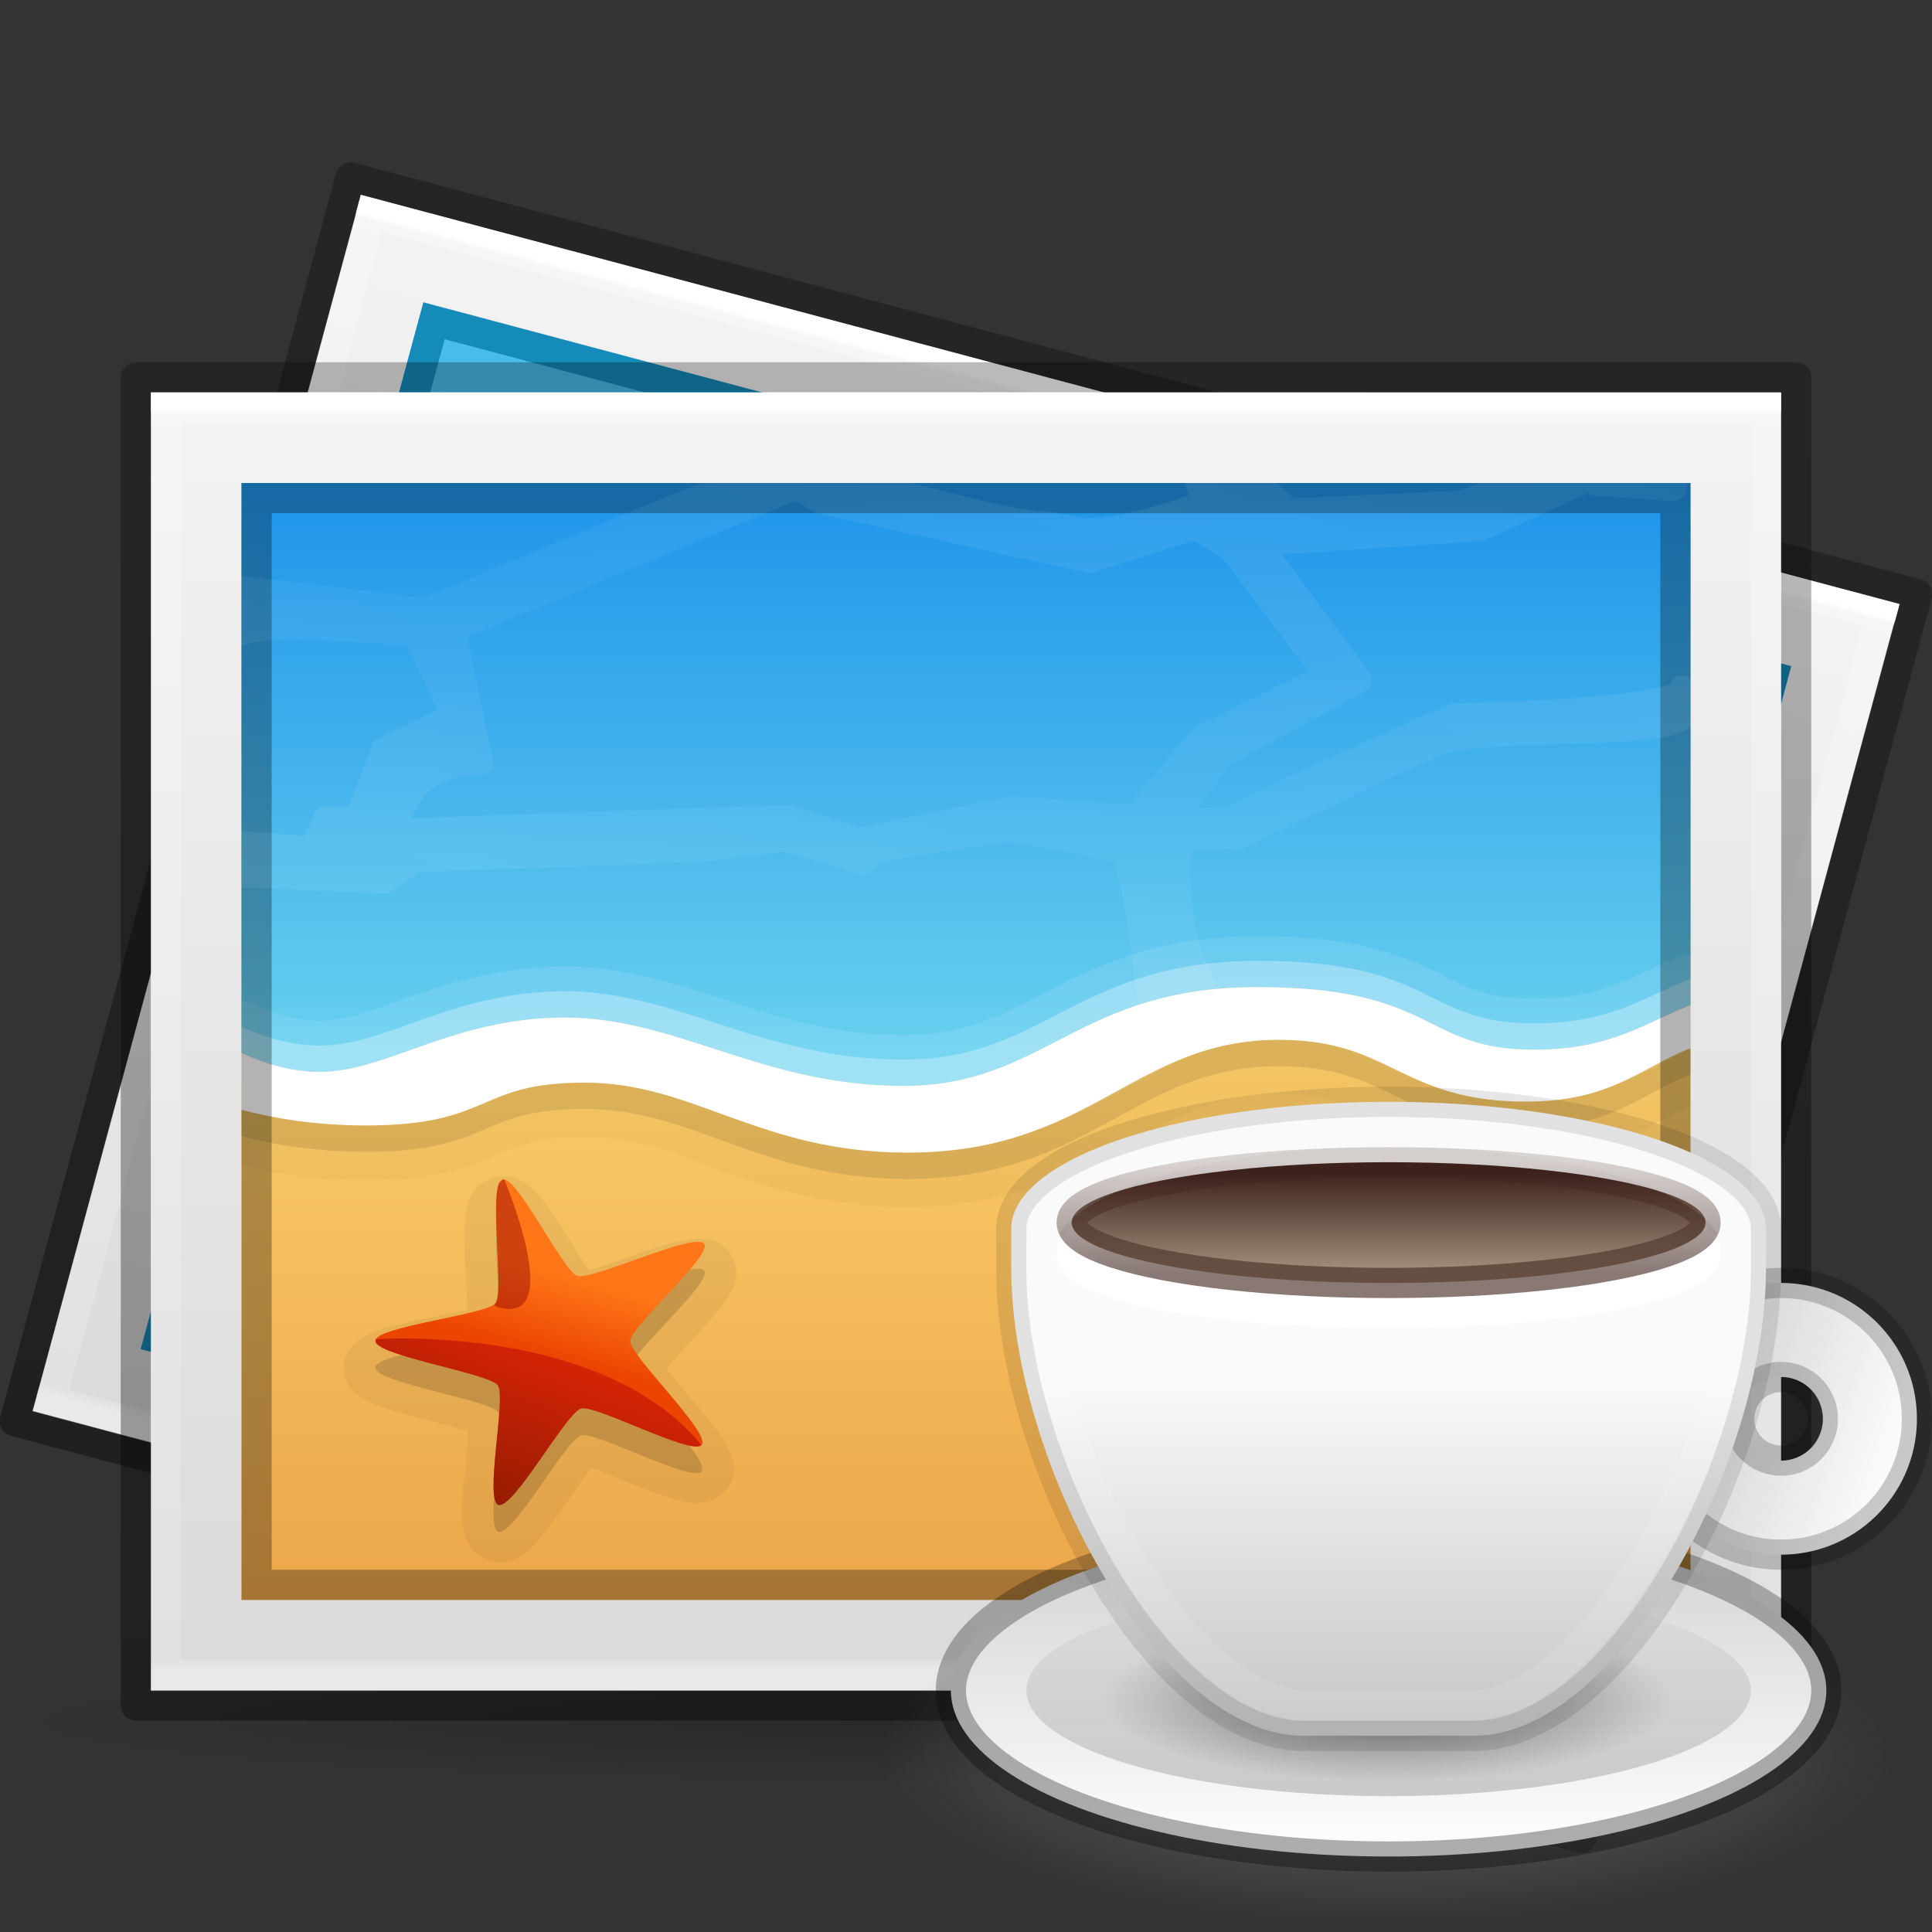 <?xml version="1.0" encoding="UTF-8" standalone="no"?>
<svg
   version="1.1"
   width="64"
   height="64"
   id="svg3823"
   sodipodi:docname="org.xfce.ristretto.svg"
   inkscape:version="1.2.2 (b0a8486541, 2022-12-01)"
   xmlns:inkscape="http://www.inkscape.org/namespaces/inkscape"
   xmlns:sodipodi="http://sodipodi.sourceforge.net/DTD/sodipodi-0.dtd"
   xmlns:xlink="http://www.w3.org/1999/xlink"
   xmlns="http://www.w3.org/2000/svg"
   xmlns:svg="http://www.w3.org/2000/svg"
   xmlns:rdf="http://www.w3.org/1999/02/22-rdf-syntax-ns#"
   xmlns:cc="http://creativecommons.org/ns#"
   xmlns:dc="http://purl.org/dc/elements/1.1/">
  <rect width="100%" height="100%" fill="#333333" stroke="none"/>
  <sodipodi:namedview
     id="namedview54264"
     pagecolor="#ffffff"
     bordercolor="#000000"
     borderopacity="0.25"
     inkscape:showpageshadow="2"
     inkscape:pageopacity="0.0"
     inkscape:pagecheckerboard="0"
     inkscape:deskcolor="#d1d1d1"
     showgrid="false"
     inkscape:zoom="12.96875"
     inkscape:cx="37.93735"
     inkscape:cy="53.359037"
     inkscape:window-width="1278"
     inkscape:window-height="1005"
     inkscape:window-x="83"
     inkscape:window-y="48"
     inkscape:window-maximized="0"
     inkscape:current-layer="svg3823" />
  <defs
     id="defs3825">
    <linearGradient
       x1="61.998"
       y1="138.732"
       x2="67.635"
       y2="121.532"
       id="linearGradient6374"
       xlink:href="#linearGradient6272-5-0"
       gradientUnits="userSpaceOnUse"
       gradientTransform="matrix(0.5,0,0,0.5,-1.001,-36)"
       spreadMethod="reflect" />
    <linearGradient
       id="linearGradient6272-5-0">
      <stop
         id="stop6274-4-0"
         style="stop-color:#ffffff;stop-opacity:1"
         offset="0" />
      <stop
         id="stop6276-8-0"
         style="stop-color:#ffffff;stop-opacity:0.543"
         offset="1" />
    </linearGradient>
    <linearGradient
       x1="-184.924"
       y1="113.979"
       x2="-175.253"
       y2="88.801"
       id="linearGradient4580"
       xlink:href="#linearGradient4574"
       gradientUnits="userSpaceOnUse"
       gradientTransform="matrix(0.202,0,0,0.202,53.927,26.752)" />
    <linearGradient
       id="linearGradient4574">
      <stop
         id="stop4576"
         style="stop-color:#7a0f01;stop-opacity:1"
         offset="0" />
      <stop
         id="stop4578"
         style="stop-color:#d31807;stop-opacity:1"
         offset="1" />
    </linearGradient>
    <linearGradient
       x1="-211.289"
       y1="88.75"
       x2="-208.497"
       y2="75.191"
       id="linearGradient4478"
       xlink:href="#linearGradient4470"
       gradientUnits="userSpaceOnUse"
       gradientTransform="matrix(0.205,0.016,-0.017,0.194,62.976,31.06)" />
    <linearGradient
       id="linearGradient4470">
      <stop
         id="stop4472"
         style="stop-color:#ec4502;stop-opacity:1"
         offset="0" />
      <stop
         id="stop4474"
         style="stop-color:#fe7617;stop-opacity:1"
         offset="1" />
    </linearGradient>
    <linearGradient
       x1="-107.456"
       y1="-37.385"
       x2="-107.456"
       y2="38.561"
       id="linearGradient4444"
       xlink:href="#linearGradient3871-6-7"
       gradientUnits="userSpaceOnUse"
       gradientTransform="matrix(0.316,0,0,0.316,73.086,22.926)" />
    <linearGradient
       id="linearGradient3871-6-7">
      <stop
         id="stop3873-3-2"
         style="stop-color:#0b85e9;stop-opacity:1"
         offset="0" />
      <stop
         id="stop3875-4-0"
         style="stop-color:#69d1ef;stop-opacity:1"
         offset="1" />
    </linearGradient>
    <linearGradient
       x1="-96.557"
       y1="110.925"
       x2="-96.557"
       y2="39.992"
       id="linearGradient4442"
       xlink:href="#linearGradient3825-5-8"
       gradientUnits="userSpaceOnUse"
       gradientTransform="matrix(0.316,0,0,0.316,73.086,22.926)" />
    <linearGradient
       id="linearGradient3825-5-8">
      <stop
         id="stop3827-2-3"
         style="stop-color:#e89c42;stop-opacity:1"
         offset="0" />
      <stop
         id="stop3829-5-0"
         style="stop-color:#faca67;stop-opacity:1"
         offset="1" />
    </linearGradient>
    <linearGradient
       x1="41.195"
       y1="5.54"
       x2="41.195"
       y2="42.376"
       id="linearGradient4277"
       xlink:href="#linearGradient3977-7-7"
       gradientUnits="userSpaceOnUse"
       gradientTransform="matrix(1.432,0,0,1.135,-2.379,7.257)" />
    <linearGradient
       id="linearGradient3977-7-7">
      <stop
         id="stop3979-6-5"
         style="stop-color:#ffffff;stop-opacity:1"
         offset="0" />
      <stop
         id="stop3981-3-2"
         style="stop-color:#ffffff;stop-opacity:0.235"
         offset="0.005" />
      <stop
         id="stop3983-8-2"
         style="stop-color:#ffffff;stop-opacity:0.157"
         offset="0.991" />
      <stop
         id="stop3985-2-1"
         style="stop-color:#ffffff;stop-opacity:0.392"
         offset="1" />
    </linearGradient>
    <linearGradient
       x1="25.132"
       y1="0.985"
       x2="25.132"
       y2="47.013"
       id="linearGradient4285"
       xlink:href="#linearGradient3600-9-8"
       gradientUnits="userSpaceOnUse"
       gradientTransform="matrix(1.543,0,0,0.934,-5.029,10.643)" />
    <linearGradient
       id="linearGradient3600-9-8">
      <stop
         id="stop3602-0-0"
         style="stop-color:#f4f4f4;stop-opacity:1"
         offset="0" />
      <stop
         id="stop3604-9-1"
         style="stop-color:#dbdbdb;stop-opacity:1"
         offset="1" />
    </linearGradient>
    <linearGradient
       x1="-76.835"
       y1="6.681"
       x2="-76.844"
       y2="52.888"
       id="linearGradient4288"
       xlink:href="#linearGradient4623-7-4"
       gradientUnits="userSpaceOnUse"
       gradientTransform="matrix(1.337,7.4776901e-4,2.7406382e-4,0.956,162.239,6.291)" />
    <linearGradient
       id="linearGradient4623-7-4">
      <stop
         id="stop4625-3-2"
         style="stop-color:#000000;stop-opacity:0.271"
         offset="0" />
      <stop
         id="stop4627-1-5"
         style="stop-color:#000000;stop-opacity:0.368"
         offset="1" />
    </linearGradient>
    <radialGradient
       cx="19.534"
       cy="40.43"
       r="23.93"
       fx="19.534"
       fy="40.43"
       id="radialGradient4291"
       xlink:href="#linearGradient5071-7-3-1"
       gradientUnits="userSpaceOnUse"
       gradientTransform="matrix(1.233,0,0,0.084,5.418,53.621)" />
    <linearGradient
       id="linearGradient5071-7-3-1">
      <stop
         id="stop5073-2-9-0"
         style="stop-color:#000000;stop-opacity:1"
         offset="0" />
      <stop
         id="stop5075-2-1-6"
         style="stop-color:#000000;stop-opacity:0"
         offset="1" />
    </linearGradient>
    <linearGradient
       x1="41.195"
       y1="5.54"
       x2="41.195"
       y2="42.376"
       id="linearGradient4294"
       xlink:href="#linearGradient3977-7-6-9"
       gradientUnits="userSpaceOnUse"
       gradientTransform="matrix(1.352,0.359,-0.287,1.063,6.448,-0.761)" />
    <linearGradient
       id="linearGradient3977-7-6-9">
      <stop
         id="stop3979-6-1-8"
         style="stop-color:#ffffff;stop-opacity:1"
         offset="0" />
      <stop
         id="stop3981-3-0-0"
         style="stop-color:#ffffff;stop-opacity:0.235"
         offset="0.005" />
      <stop
         id="stop3983-8-3-1"
         style="stop-color:#ffffff;stop-opacity:0.157"
         offset="0.991" />
      <stop
         id="stop3985-2-6-1"
         style="stop-color:#ffffff;stop-opacity:0.392"
         offset="1" />
    </linearGradient>
    <linearGradient
       x1="25.132"
       y1="0.985"
       x2="25.132"
       y2="47.013"
       id="linearGradient4298"
       xlink:href="#linearGradient3600-9-3-2"
       gradientUnits="userSpaceOnUse"
       gradientTransform="matrix(1.456,0.387,-0.236,0.875,3.091,1.746)" />
    <linearGradient
       id="linearGradient3600-9-3-2">
      <stop
         id="stop3602-0-2-4"
         style="stop-color:#f4f4f4;stop-opacity:1"
         offset="0" />
      <stop
         id="stop3604-9-0-8"
         style="stop-color:#dbdbdb;stop-opacity:1"
         offset="1" />
    </linearGradient>
    <linearGradient
       id="linearGradient4623-7-9-2">
      <stop
         id="stop4625-3-1-1"
         style="stop-color:#000000;stop-opacity:0.271"
         offset="0" />
      <stop
         id="stop4627-1-4-5"
         style="stop-color:#000000;stop-opacity:0.368"
         offset="1" />
    </linearGradient>
    <linearGradient
       x1="-76.835"
       y1="6.681"
       x2="-76.844"
       y2="52.888"
       id="linearGradient3821"
       xlink:href="#linearGradient4623-7-9-2"
       gradientUnits="userSpaceOnUse"
       gradientTransform="matrix(1.262,0.336,-0.241,0.895,162.026,39.643)" />
    <radialGradient
       xlink:href="#linearGradient3820-7-2"
       id="radialGradient3163"
       gradientUnits="userSpaceOnUse"
       gradientTransform="matrix(0.267,0,0,0.089,19.486,41.576)"
       cx="99.157"
       cy="186.171"
       fx="99.157"
       fy="186.171"
       r="62.769" />
    <linearGradient
       id="linearGradient3820-7-2">
      <stop
         id="stop3822-2-6"
         style="stop-color:#3d3d3d;stop-opacity:1"
         offset="0" />
      <stop
         id="stop3864-8-7"
         style="stop-color:#686868;stop-opacity:0.498"
         offset="0.5" />
      <stop
         id="stop3824-1-2"
         style="stop-color:#686868;stop-opacity:0"
         offset="1" />
    </linearGradient>
    <linearGradient
       inkscape:collect="always"
       xlink:href="#linearGradient2090"
       id="linearGradient2092"
       x1="85.229"
       y1="101.769"
       x2="85.229"
       y2="125.86"
       gradientUnits="userSpaceOnUse"
       gradientTransform="matrix(0.464,0,0,0.435,4.988,6.869)" />
    <linearGradient
       inkscape:collect="always"
       id="linearGradient2090">
      <stop
         style="stop-color:#d4d4d4;stop-opacity:1"
         offset="0"
         id="stop2086" />
      <stop
         style="stop-color:#ffffff;stop-opacity:1;"
         offset="1"
         id="stop2088" />
    </linearGradient>
    <linearGradient
       inkscape:collect="always"
       xlink:href="#linearGradient4574-3"
       id="linearGradient4576"
       x1="99.868"
       y1="100.654"
       x2="99.89"
       y2="123.162"
       gradientUnits="userSpaceOnUse"
       gradientTransform="matrix(0.464,0,0,0.478,4.988,2.559)" />
    <linearGradient
       inkscape:collect="always"
       id="linearGradient4574-3">
      <stop
         style="stop-color:#000000;stop-opacity:0.26;"
         offset="0"
         id="stop4570" />
      <stop
         style="stop-color:#000000;stop-opacity:0.32;"
         offset="1"
         id="stop4572" />
    </linearGradient>
    <linearGradient
       inkscape:collect="always"
       xlink:href="#linearGradient4851"
       id="linearGradient4843"
       gradientUnits="userSpaceOnUse"
       gradientTransform="matrix(0.384,0,0,0.277,12.059,24.735)"
       x1="85.229"
       y1="101.769"
       x2="85.229"
       y2="125.86" />
    <linearGradient
       inkscape:collect="always"
       id="linearGradient4851">
      <stop
         style="stop-color:#abacae;stop-opacity:0;"
         offset="0"
         id="stop4847" />
      <stop
         style="stop-color:#cacaca;stop-opacity:1;"
         offset="1"
         id="stop4849" />
    </linearGradient>
    <radialGradient
       inkscape:collect="always"
       xlink:href="#linearGradient3820-7-2"
       id="radialGradient42132"
       gradientUnits="userSpaceOnUse"
       gradientTransform="matrix(0.151,0,0,0.044,30.993,48.101)"
       cx="99.157"
       cy="186.171"
       fx="99.157"
       fy="186.171"
       r="62.769" />
    <linearGradient
       inkscape:collect="always"
       xlink:href="#linearGradient13504"
       id="linearGradient19598"
       x1="114.525"
       y1="101.352"
       x2="105.688"
       y2="98.404"
       gradientUnits="userSpaceOnUse"
       gradientTransform="matrix(0.692,0,0,0.692,-16.808,-21.885)" />
    <linearGradient
       inkscape:collect="always"
       id="linearGradient13504">
      <stop
         style="stop-color:#fafafa;stop-opacity:1"
         offset="0"
         id="stop13500" />
      <stop
         style="stop-color:#d4d4d4;stop-opacity:1"
         offset="1"
         id="stop13502" />
    </linearGradient>
    <linearGradient
       inkscape:collect="always"
       xlink:href="#linearGradient34174"
       id="linearGradient14213"
       gradientUnits="userSpaceOnUse"
       x1="92.661"
       y1="100.003"
       x2="92.661"
       y2="125.121"
       gradientTransform="matrix(0.694,0,0,0.699,-15.055,-24.296)" />
    <linearGradient
       inkscape:collect="always"
       id="linearGradient34174">
      <stop
         style="stop-color:#fafafa;stop-opacity:1"
         offset="0"
         id="stop34170" />
      <stop
         style="stop-color:#abacae;stop-opacity:1"
         offset="1"
         id="stop34172" />
    </linearGradient>
    <linearGradient
       inkscape:collect="always"
       xlink:href="#linearGradient7531"
       id="linearGradient7533"
       x1="81.516"
       y1="87.023"
       x2="81.516"
       y2="92.846"
       gradientUnits="userSpaceOnUse"
       gradientTransform="matrix(0.666,0,0,0.576,-12.541,-11.316)" />
    <linearGradient
       inkscape:collect="always"
       id="linearGradient7531">
      <stop
         style="stop-color:#3d211b;stop-opacity:1"
         offset="0"
         id="stop7527" />
      <stop
         style="stop-color:#a3907c;stop-opacity:1"
         offset="1"
         id="stop7529" />
    </linearGradient>
    <linearGradient
       inkscape:collect="always"
       xlink:href="#linearGradient8770"
       id="linearGradient8772"
       x1="95.591"
       y1="86.393"
       x2="95.591"
       y2="92.963"
       gradientUnits="userSpaceOnUse"
       gradientTransform="matrix(0.666,0,0,0.576,-12.541,-11.316)" />
    <linearGradient
       inkscape:collect="always"
       id="linearGradient8770">
      <stop
         style="stop-color:#3d211b;stop-opacity:0.2;"
         offset="0"
         id="stop8766" />
      <stop
         style="stop-color:#3d211b;stop-opacity:0.6;"
         offset="1"
         id="stop8768" />
    </linearGradient>
  </defs>
  <path
     d="M 52.386,60.883 0.488,47.082 11.613,5.876 63.511,19.677 Z"
     id="rect6741-1-2-0-6-5"
     style="color:#000000;display:inline;overflow:visible;visibility:visible;fill:none;stroke:url(#linearGradient3821);stroke-width:1;stroke-linecap:butt;stroke-linejoin:round;stroke-miterlimit:4;stroke-dasharray:none;stroke-dashoffset:0;stroke-opacity:1;marker:none;enable-background:accumulate" />
  <path
     d="m 11.958,6.469 c 11.676,3.105 50.954,13.553 50.954,13.553 l -10.871,40.267 c 0,0 -33.97,-9.034 -50.955,-13.55 3.624,-13.423 7.248,-26.846 10.872,-40.27 z"
     id="path4160-9-4-5"
     style="display:inline;fill:url(#linearGradient4298);fill-opacity:1;stroke:none" />
  <path
     d="m 14.376,10.625 c 10.163,2.703 44.349,11.796 44.349,11.796 l -9.102,33.712 c 0,0 -29.566,-7.863 -44.349,-11.794 3.034,-11.238 6.068,-22.476 9.102,-33.714 z"
     id="path4160-62-9-5"
     style="color:#000000;display:inline;overflow:visible;visibility:visible;fill:#49bdea;fill-opacity:1;fill-rule:nonzero;stroke:#158bb9;stroke-width:1;stroke-linecap:butt;stroke-linejoin:miter;stroke-miterlimit:4;stroke-dasharray:none;stroke-dashoffset:0;stroke-opacity:1;marker:none;enable-background:accumulate" />
  <path
     d="M 51.695,59.696 1.684,46.396 12.304,7.063 62.315,20.363 Z"
     id="rect6741-1-2-8-7"
     style="fill:none;stroke:url(#linearGradient4294);stroke-width:1;stroke-linecap:round;stroke-linejoin:miter;stroke-miterlimit:4;stroke-dasharray:none;stroke-dashoffset:0;stroke-opacity:1" />
  <path
     d="m 59,57 a 29.5,2 0 0 1 -59,0 29.5,2 0 1 1 59,0 z"
     id="path5050-1"
     style="color:#000000;display:inline;overflow:visible;visibility:visible;opacity:0.2;fill:url(#radialGradient4291);fill-opacity:1;fill-rule:nonzero;stroke:none;stroke-width:1;marker:none;enable-background:accumulate" />
  <path
     d="M 59.5,56.5 H 4.5 V 12.5 H 59.5 Z"
     id="rect6741-1-2-0-9"
     style="color:#000000;display:inline;overflow:visible;visibility:visible;fill:none;stroke:url(#linearGradient4288);stroke-width:1;stroke-linecap:butt;stroke-linejoin:round;stroke-miterlimit:4;stroke-dasharray:none;stroke-dashoffset:0;stroke-opacity:1;marker:none;enable-background:accumulate" />
  <path
     d="m 5,13 c 12.374,0 54,0.003 54,0.003 l 6e-5,42.997 c 0,0 -36,0 -54,0 0,-14.333 0,-28.667 0,-43 z"
     id="path4160-9-48"
     style="display:inline;fill:url(#linearGradient4285);fill-opacity:1;stroke:none" />
  <path
     d="M 58.5,55.5 H 5.5 v -42 H 58.5 Z"
     id="rect6741-1-2-3"
     style="fill:none;stroke:url(#linearGradient4277);stroke-width:1;stroke-linecap:round;stroke-linejoin:miter;stroke-miterlimit:4;stroke-dasharray:none;stroke-dashoffset:0;stroke-opacity:1" />
  <path
     d="m 8,16 v 37 H 56 v -37 z"
     id="rect3055-2-9"
     style="color:#000000;display:inline;overflow:visible;visibility:visible;fill:url(#linearGradient4442);fill-opacity:1;fill-rule:nonzero;stroke:none;stroke-width:10;marker:none;enable-background:accumulate" />
  <path
     d="m 8,17.118 v 21.473 c 1.109,0.276 2.49,0.491 4.118,0.491 2.216,0 3.377,-0.401 4.227,-0.764 0.85,-0.362 1.331,-0.655 3.027,-0.655 1.619,0 2.932,0.532 4.555,1.118 1.623,0.586 3.532,1.2 6.136,1.2 3.235,0 5.33,-1.018 7.064,-1.964 1.733,-0.946 3.07,-1.773 5.236,-1.773 1.711,0 2.478,0.411 3.545,0.927 1.068,0.516 2.413,1.118 4.636,1.118 2.798,0 4.075,-1.02 5.455,-1.664 V 17.118 Z"
     id="path4084-9"
     style="color:#000000;display:inline;overflow:visible;visibility:visible;opacity:0.03;fill:#000000;fill-opacity:1;fill-rule:nonzero;stroke:none;stroke-width:10;marker:none;enable-background:accumulate" />
  <path
     d="m 8,17.118 v 20.518 c 1.072,0.285 2.462,0.518 4.118,0.518 4.222,0 3.619,-1.418 7.255,-1.418 3.635,0 5.776,2.318 10.691,2.318 6.087,0 7.484,-3.736 12.3,-3.736 3.761,0 4.043,2.045 8.182,2.045 2.796,0 3.725,-1.075 5.455,-1.773 V 17.118 Z"
     id="rect3055-2-6-9-0"
     style="color:#000000;display:inline;overflow:visible;visibility:visible;opacity:0.1;fill:#000000;fill-opacity:1;fill-rule:nonzero;stroke:none;stroke-width:10;marker:none;enable-background:accumulate" />
  <path
     d="m 8,16 v 18.882 c 0.713,0.329 1.615,0.627 2.591,0.627 2.228,0 4.407,-1.8 8.127,-1.8 3.72,0 6.518,2.264 11.209,2.264 4.691,0 5.746,-3.273 11.727,-3.273 5.981,0 5.418,2.073 9.164,2.073 2.58,0 3.681,-0.901 5.182,-1.473 v -17.3 z"
     id="path3867-3-5"
     style="fill:url(#linearGradient4444);fill-opacity:1;stroke:none" />
  <path
     d="m 41.654,31.009 c -3.142,0 -5.118,0.89 -6.736,1.718 -1.618,0.829 -2.839,1.555 -4.991,1.555 -2.212,0 -3.96,-0.528 -5.7,-1.091 -1.74,-0.562 -3.481,-1.173 -5.509,-1.173 -1.994,0 -3.597,0.469 -4.909,0.927 -1.312,0.458 -2.328,0.873 -3.218,0.873 -0.806,0 -1.592,-0.276 -2.236,-0.573 a 0.831,0.831 0 0 0 -0.355,-0.082 v 3.573 c 1.104,0.276 2.49,0.491 4.118,0.491 2.204,0 3.325,-0.402 4.173,-0.764 0.848,-0.361 1.372,-0.655 3.082,-0.655 1.641,0 2.961,0.533 4.582,1.118 1.621,0.586 3.521,1.2 6.109,1.2 3.213,0 5.305,-1.019 7.036,-1.964 1.731,-0.944 3.07,-1.773 5.264,-1.773 1.73,0 2.533,0.439 3.6,0.955 1.067,0.516 2.376,1.091 4.582,1.091 2.81,0 4.041,-1.042 5.455,-1.691 V 31.609 a 0.831,0.831 0 0 0 -0.3,0.055 c -1.645,0.627 -2.495,1.418 -4.882,1.418 -1.719,0 -2.256,-0.412 -3.382,-0.955 -1.126,-0.543 -2.695,-1.118 -5.782,-1.118 z"
     id="path4213-1"
     style="color:#000000;display:inline;overflow:visible;visibility:visible;opacity:0.1;fill:#ffffff;fill-opacity:1;fill-rule:nonzero;stroke:none;stroke-width:10;marker:none;enable-background:accumulate" />
  <path
     d="m 41.654,31.828 c -5.981,0 -7.037,3.273 -11.727,3.273 -4.691,0 -7.489,-2.264 -11.209,-2.264 -3.72,0 -5.899,1.8 -8.127,1.8 -0.976,0 -1.878,-0.299 -2.591,-0.627 v 1.882 c 1.072,0.285 2.462,0.518 4.118,0.518 4.222,0 3.619,-1.418 7.255,-1.418 3.635,0 5.776,2.318 10.691,2.318 6.087,0 7.484,-3.736 12.3,-3.736 3.761,0 4.043,2.045 8.182,2.045 2.796,0 3.725,-1.075 5.455,-1.773 v -1.418 c -1.5,0.572 -2.602,1.473 -5.182,1.473 -3.745,0 -3.183,-2.073 -9.164,-2.073 z"
     id="rect3055-2-6-94-0"
     style="color:#000000;display:inline;overflow:visible;visibility:visible;opacity:0.3;fill:#ffffff;fill-opacity:1;fill-rule:nonzero;stroke:none;stroke-width:10;marker:none;enable-background:accumulate" />
  <path
     d="m 41.654,32.7 c -5.981,0 -7.037,3.273 -11.727,3.273 -4.691,0 -7.489,-2.264 -11.209,-2.264 -3.72,0 -5.899,1.8 -8.127,1.8 -0.976,0 -1.878,-0.299 -2.591,-0.627 v 1.882 c 1.072,0.285 2.462,0.518 4.118,0.518 4.222,0 3.619,-1.418 7.255,-1.418 3.635,0 5.776,2.318 10.691,2.318 6.087,0 7.484,-3.736 12.3,-3.736 3.761,0 4.043,2.045 8.182,2.045 2.796,0 3.725,-1.075 5.455,-1.773 V 33.3 c -1.5,0.572 -2.602,1.473 -5.182,1.473 -3.745,0 -3.183,-2.073 -9.164,-2.073 z"
     id="rect3055-2-6-8"
     style="color:#000000;display:inline;overflow:visible;visibility:visible;fill:#ffffff;fill-opacity:1;fill-rule:nonzero;stroke:none;stroke-width:10;marker:none;enable-background:accumulate" />
  <path
     d="m 8.5,16.5 c 10.77,0 47,0.002 47,0.002 l 5e-5,35.998 c 0,0 -31.333,0 -47,0 0,-12 0,-24 0,-36 z"
     id="path4160-62-91"
     style="color:#000000;display:inline;overflow:visible;visibility:visible;opacity:0.3;fill:none;stroke:#000000;stroke-width:1;stroke-linecap:butt;stroke-linejoin:miter;stroke-miterlimit:4;stroke-dasharray:none;stroke-dashoffset:0;stroke-opacity:1;marker:none;enable-background:accumulate" />
  <path
     d="m 16.774,38.971 c -0.147,-0.011 -0.317,0.005 -0.482,0.06 -0.647,0.217 -0.733,0.65 -0.799,0.882 -0.066,0.233 -0.083,0.434 -0.095,0.651 -0.024,0.434 -0.002,0.918 0.019,1.403 0.022,0.484 0.051,0.963 0.053,1.314 2.66e-4,0.043 -0.002,0.058 -0.002,0.097 -0.03,0.008 -0.039,0.01 -0.073,0.019 -0.348,0.087 -0.834,0.184 -1.321,0.287 -0.487,0.104 -0.972,0.21 -1.397,0.343 -0.213,0.066 -0.407,0.13 -0.628,0.256 -0.111,0.063 -0.237,0.143 -0.374,0.294 -0.137,0.151 -0.301,0.425 -0.292,0.757 0.018,0.65 0.434,0.858 0.649,0.989 0.214,0.131 0.411,0.209 0.626,0.286 0.43,0.155 0.919,0.285 1.415,0.414 0.495,0.129 0.987,0.254 1.342,0.36 0.042,0.013 0.056,0.02 0.094,0.032 -0.001,0.028 0.002,0.037 5.85e-4,0.067 -0.02,0.34 -0.071,0.806 -0.118,1.276 -0.046,0.47 -0.089,0.941 -0.087,1.364 0.001,0.212 0.009,0.407 0.066,0.645 0.029,0.119 0.067,0.252 0.176,0.422 0.109,0.17 0.335,0.402 0.672,0.497 0.659,0.184 0.999,-0.121 1.197,-0.273 0.198,-0.152 0.335,-0.3 0.479,-0.469 0.289,-0.338 0.577,-0.741 0.861,-1.146 0.284,-0.404 0.556,-0.812 0.773,-1.098 0.026,-0.035 0.04,-0.043 0.065,-0.074 0.029,0.01 0.038,0.012 0.069,0.024 0.336,0.122 0.788,0.313 1.246,0.499 0.458,0.186 0.917,0.366 1.343,0.494 0.213,0.064 0.414,0.122 0.671,0.143 0.129,0.011 0.275,0.016 0.48,-0.03 0.205,-0.046 0.504,-0.177 0.703,-0.451 0.389,-0.535 0.187,-0.938 0.095,-1.162 -0.092,-0.225 -0.199,-0.392 -0.324,-0.573 -0.251,-0.364 -0.569,-0.744 -0.888,-1.123 -0.32,-0.379 -0.643,-0.753 -0.864,-1.036 -0.024,-0.031 -0.03,-0.042 -0.052,-0.071 0.019,-0.023 0.022,-0.033 0.044,-0.058 0.227,-0.264 0.555,-0.619 0.884,-0.973 0.33,-0.355 0.656,-0.706 0.917,-1.05 0.131,-0.172 0.251,-0.333 0.352,-0.558 0.051,-0.112 0.099,-0.244 0.116,-0.442 0.017,-0.198 -0.021,-0.51 -0.236,-0.774 -0.418,-0.515 -0.88,-0.46 -1.134,-0.447 -0.255,0.013 -0.459,0.062 -0.681,0.118 -0.444,0.112 -0.932,0.281 -1.413,0.451 -0.481,0.17 -0.956,0.342 -1.31,0.453 -0.041,0.013 -0.055,0.012 -0.092,0.023 -0.016,-0.023 -0.024,-0.027 -0.041,-0.052 -0.195,-0.285 -0.443,-0.691 -0.697,-1.096 -0.254,-0.405 -0.512,-0.81 -0.776,-1.151 -0.132,-0.17 -0.259,-0.326 -0.454,-0.486 -0.097,-0.08 -0.21,-0.168 -0.404,-0.245 -0.097,-0.038 -0.226,-0.073 -0.373,-0.084 z"
     id="path5640-1"
     style="color:#000000;display:inline;overflow:visible;visibility:visible;opacity:0.05;fill:#000000;fill-opacity:1;fill-rule:nonzero;stroke:none;stroke-width:8.869;marker:none;enable-background:accumulate" />
  <path
     d="m 16.642,39.96 c -0.492,0.165 0.082,3.705 -0.229,4.101 -0.3,0.382 -3.997,0.769 -3.984,1.245 0.014,0.493 3.761,1.065 4.063,1.467 0.291,0.388 -0.462,3.833 0.021,3.968 0.5,0.14 2.237,-3.046 2.735,-3.194 0.481,-0.142 3.711,1.592 3.996,1.199 0.295,-0.406 -2.375,-2.944 -2.369,-3.437 0.005,-0.476 2.754,-2.845 2.448,-3.222 -0.317,-0.391 -3.706,1.221 -4.2,1.063 -0.477,-0.152 -2.006,-3.349 -2.481,-3.19 z"
     id="path5640"
     style="color:#000000;display:inline;overflow:visible;visibility:visible;opacity:0.15;fill:#000000;fill-opacity:1;fill-rule:nonzero;stroke:none;stroke-width:8.869;marker:none;enable-background:accumulate" />
  <path
     d="m 16.64,39.071 c 0.475,-0.159 2.008,3.041 2.486,3.193 0.494,0.157 3.879,-1.458 4.197,-1.067 0.306,0.377 -2.441,2.746 -2.447,3.222 -0.006,0.493 2.665,3.035 2.369,3.441 -0.285,0.392 -3.517,-1.344 -3.998,-1.202 -0.498,0.147 -2.232,3.334 -2.732,3.194 -0.483,-0.135 0.268,-3.577 -0.024,-3.965 -0.302,-0.402 -4.044,-0.975 -4.058,-1.467 -0.013,-0.476 3.683,-0.866 3.983,-1.248 0.311,-0.396 -0.267,-3.936 0.224,-4.101 z"
     id="path4468"
     style="color:#000000;display:inline;overflow:visible;visibility:visible;fill:url(#linearGradient4478);fill-opacity:1;stroke:none;stroke-width:1.999;marker:none;enable-background:accumulate" />
  <path
     d="m 16.672,39.065 -0.139,0.133 c -0.001,0.003 -0.005,0.004 -0.006,0.006 -0.279,0.671 0.168,3.607 -0.114,3.965 -0.012,0.015 -0.029,0.036 -0.051,0.051 l 0.114,0.076 c 2.281,0.678 0.284,-4.09 0.228,-4.224 -0.011,-0.002 -0.021,-0.007 -0.032,-0.006 z"
     id="path4480"
     style="opacity:0.5;fill:#9d0f06;fill-opacity:1;stroke:none" />
  <path
     d="m 13.156,44.339 c -0.449,0.004 -0.708,0.025 -0.708,0.025 v 0.006 0.101 c 0.263,0.48 3.75,1.029 4.041,1.417 0.291,0.388 -0.457,3.83 0.025,3.965 0.5,0.14 2.234,-3.046 2.732,-3.194 0.478,-0.141 3.671,1.571 3.99,1.208 l -0.006,-0.006 c -2.693,-3.276 -8.13,-3.539 -10.075,-3.523 z"
     id="path4517"
     style="opacity:0.75;fill:url(#linearGradient4580);fill-opacity:1;stroke:none" />
  <path
     d="m 23.296,16 -0.766,0.266 a 0.43,0.43 0 0 0 -0.031,0.016 l -8.484,3.516 -5.969,-0.719 a 0.43,0.43 0 0 0 -0.047,0 v 2.312 a 0.43,0.43 0 0 0 0.219,-0.062 c 0.012,-0.007 0.486,-0.123 1.047,-0.141 0.561,-0.017 1.255,0.012 1.922,0.047 1.203,0.064 2.105,0.151 2.312,0.172 l 0.984,2.109 -1.922,0.922 a 0.43,0.43 0 0 0 -0.219,0.234 l -0.797,2.047 h -0.75 a 0.43,0.43 0 0 0 -0.391,0.25 l -0.312,0.719 -2.063,-0.156 a 0.43,0.43 0 0 0 -0.031,0 v 1.875 l 4.734,0.188 a 0.43,0.43 0 0 0 0.266,-0.078 l 0.875,-0.625 9.438,-0.344 a 0.43,0.43 0 0 0 0.031,0 l 2.656,-0.328 2.484,0.734 a 0.43,0.43 0 0 0 0.469,-0.141 l 0.156,-0.188 c 0.03,-0.011 0.054,-0.036 0.156,-0.062 0.142,-0.037 0.331,-0.067 0.547,-0.109 0.431,-0.084 0.975,-0.186 1.5,-0.266 1.026,-0.156 1.941,-0.276 1.984,-0.281 0.006,0 0.04,-1.4e-4 0.047,0 0.322,0.007 1.305,0.173 2.172,0.344 0.744,0.147 1.211,0.254 1.406,0.297 0.158,0.551 0.34,1.515 0.484,2.5 0.157,1.072 0.277,2.083 0.312,2.391 a 0.43,0.43 0 0 0 0.016,0.078 c 0.808,-0.267 1.727,-0.465 2.828,-0.547 a 0.43,0.43 0 0 0 -0.094,-0.234 c -0.456,-0.517 -1.117,-1.778 -1.031,-4.547 l 1.625,-0.062 a 0.43,0.43 0 0 0 0.172,-0.031 c 0,0 1.358,-0.668 2.875,-1.391 1.517,-0.723 3.217,-1.509 3.797,-1.734 0.198,-0.077 0.799,-0.169 1.516,-0.219 0.717,-0.05 1.568,-0.079 2.422,-0.109 0.854,-0.03 1.704,-0.064 2.406,-0.125 0.702,-0.061 1.212,-0.105 1.625,-0.359 a 0.43,0.43 0 0 0 0.125,-0.109 v -1.562 c -0.016,-0.013 -0.047,-0.031 -0.047,-0.031 a 0.43,0.43 0 0 0 -0.641,0.219 c -0.024,0.013 0.01,-0.001 -0.094,0.031 -0.193,0.061 -0.534,0.128 -1.062,0.203 -1.057,0.15 -2.892,0.312 -6,0.391 a 0.43,0.43 0 0 0 -0.156,0.031 c 0,0 -1.775,0.788 -3.578,1.609 -0.902,0.411 -1.81,0.82 -2.516,1.156 -0.353,0.168 -0.648,0.321 -0.875,0.438 -0.113,0.058 -0.204,0.112 -0.281,0.156 -0.016,0.009 -0.033,0.024 -0.047,0.031 l -1.016,0.047 1.078,-1.453 4.469,-2.406 a 0.43,0.43 0 0 0 0.141,-0.625 l -2.906,-3.922 6.578,-0.438 a 0.43,0.43 0 0 0 0.141,-0.031 l 3.297,-1.5 a 0.43,0.43 0 0 0 0.094,-0.062 0.43,0.43 0 0 0 0.016,0 0.43,0.43 0 0 0 0.219,0.094 l 2.594,0.172 a 0.43,0.43 0 0 0 0.453,-0.5 l -0.016,-0.094 h -6.797 l -0.703,0.25 -5.453,0.25 -0.594,-0.5 h -3.031 a 0.43,0.43 0 0 0 0.031,0.172 c 0.04,0.095 0.059,0.164 0.078,0.234 -0.378,0.133 -2.083,0.741 -3.391,0.75 l -1.297,-0.219 a 0.43,0.43 0 0 0 -0.062,0 c -0.447,0 -1.639,-0.241 -2.812,-0.531 -0.544,-0.135 -1.082,-0.272 -1.578,-0.406 h -6.938 z m 3.047,0.594 0.656,0.375 a 0.43,0.43 0 0 0 0.125,0.047 l 8.875,1.953 a 0.43,0.43 0 0 0 0.219,-0.016 l 3.313,-1.047 0.984,0.594 2.813,3.734 -3.656,1.797 a 0.43,0.43 0 0 0 -0.141,0.109 l -2.109,2.5 -3.812,-0.266 a 0.43,0.43 0 0 0 -0.125,0 l -5,1.031 -2.266,-0.734 a 0.43,0.43 0 0 0 -0.141,-0.016 l -12.453,0.453 c 0.267,-0.655 0.671,-1.061 1.125,-1.234 0.581,-0.221 1.125,-0.188 1.125,-0.188 a 0.43,0.43 0 0 0 0.453,-0.516 l -0.844,-4.063 10.859,-4.516 z"
     id="path6314-4"
     style="opacity:0.07;fill:url(#linearGradient6374);fill-opacity:1;stroke:none" />
  <path
     style="fill:url(#radialGradient3163);fill-opacity:1;stroke:none;stroke-width:1"
     id="path3818-0-5-0"
     d="m 62.696,58.152 a 16.75,5.589 0 1 1 -33.5,0 16.75,5.589 0 1 1 33.5,0 z" />
  <ellipse
     style="fill:url(#linearGradient2092);fill-opacity:1;stroke:url(#linearGradient4576);stroke-width:1;stroke-linejoin:round;stroke-opacity:1;stop-color:#000000"
     id="path623"
     cx="46"
     cy="56"
     rx="14.5"
     ry="5.5" />
  <ellipse
     style="fill:url(#linearGradient4843);fill-opacity:1;stroke:none;stroke-width:1;stroke-linejoin:round;stroke-opacity:1;stop-color:#000000"
     id="ellipse4841"
     cx="46"
     cy="56"
     rx="12"
     ry="3.5" />
  <path
     style="fill:url(#radialGradient42132);fill-opacity:1;stroke:none;stroke-width:1"
     id="path42130"
     d="m 55.5,56.25 a 9.5,2.748 0 1 1 -19,0 9.5,2.748 0 1 1 19,0 z" />
  <path
     id="path6860"
     style="fill:url(#linearGradient19598);fill-opacity:1;stroke:#000000;stroke-width:1;stroke-linejoin:round;stroke-opacity:0.2;stop-color:#000000"
     d="m 59,42.5 c -2.485,0 -4.5,2.015 -4.5,4.5 0,2.485 2.015,4.5 4.5,4.5 2.485,0 4.5,-2.015 4.5,-4.5 0,-2.485 -2.015,-4.5 -4.5,-4.5 z m 0,3.115 A 1.385,1.385 0 0 1 60.385,47 1.385,1.385 0 0 1 59,48.385 1.385,1.385 0 0 1 57.615,47 1.385,1.385 0 0 1 59,45.615 Z" />
  <path
     id="path14209"
     style="fill:url(#linearGradient14213);fill-opacity:1;stroke:#000000;stroke-width:1;stroke-linejoin:round;stroke-opacity:0.1;stop-color:#000000"
     d="m 46,36.5 a 12.5,4.2 0 0 0 -12.5,4.2 v 1.232 c -0.042,6.449 4.873,15.568 9.675,15.568 h 2.825 2.825 c 4.799,0 9.712,-9.11 9.675,-15.559 V 40.7 A 12.5,4.2 0 0 0 46,36.5 Z" />
  <ellipse
     style="fill:none;fill-opacity:1;stroke:#ffffff;stroke-width:1;stroke-linejoin:round;stroke-opacity:1;stop-color:#000000"
     id="ellipse45236"
     cx="46"
     cy="41.5"
     rx="10.5"
     ry="2" />
  <ellipse
     style="fill:url(#linearGradient7533);fill-opacity:1;stroke:url(#linearGradient8772);stroke-width:1;stroke-linejoin:round;stroke-opacity:1;stop-color:#000000"
     id="ellipse5492"
     cx="46"
     cy="40.5"
     rx="10.5"
     ry="2" />
  <path
     id="path45478"
     style="fill:none;fill-opacity:1;stroke:#ffffff;stroke-width:1;stroke-linejoin:round;stroke-opacity:0.1;stop-color:#000000"
     d="m 46,37.5 c -6.351,0 -11.5,1.701 -11.5,3.8 v 1.115 c -0.035,5.2 4.469,14.085 8.901,14.085 h 2.599 2.709 c 4.247,0 8.821,-9.117 8.791,-14.077 V 41.3 c 0,-2.099 -5.149,-3.8 -11.5,-3.8 z"
     sodipodi:nodetypes="sscscccss" />
</svg>
